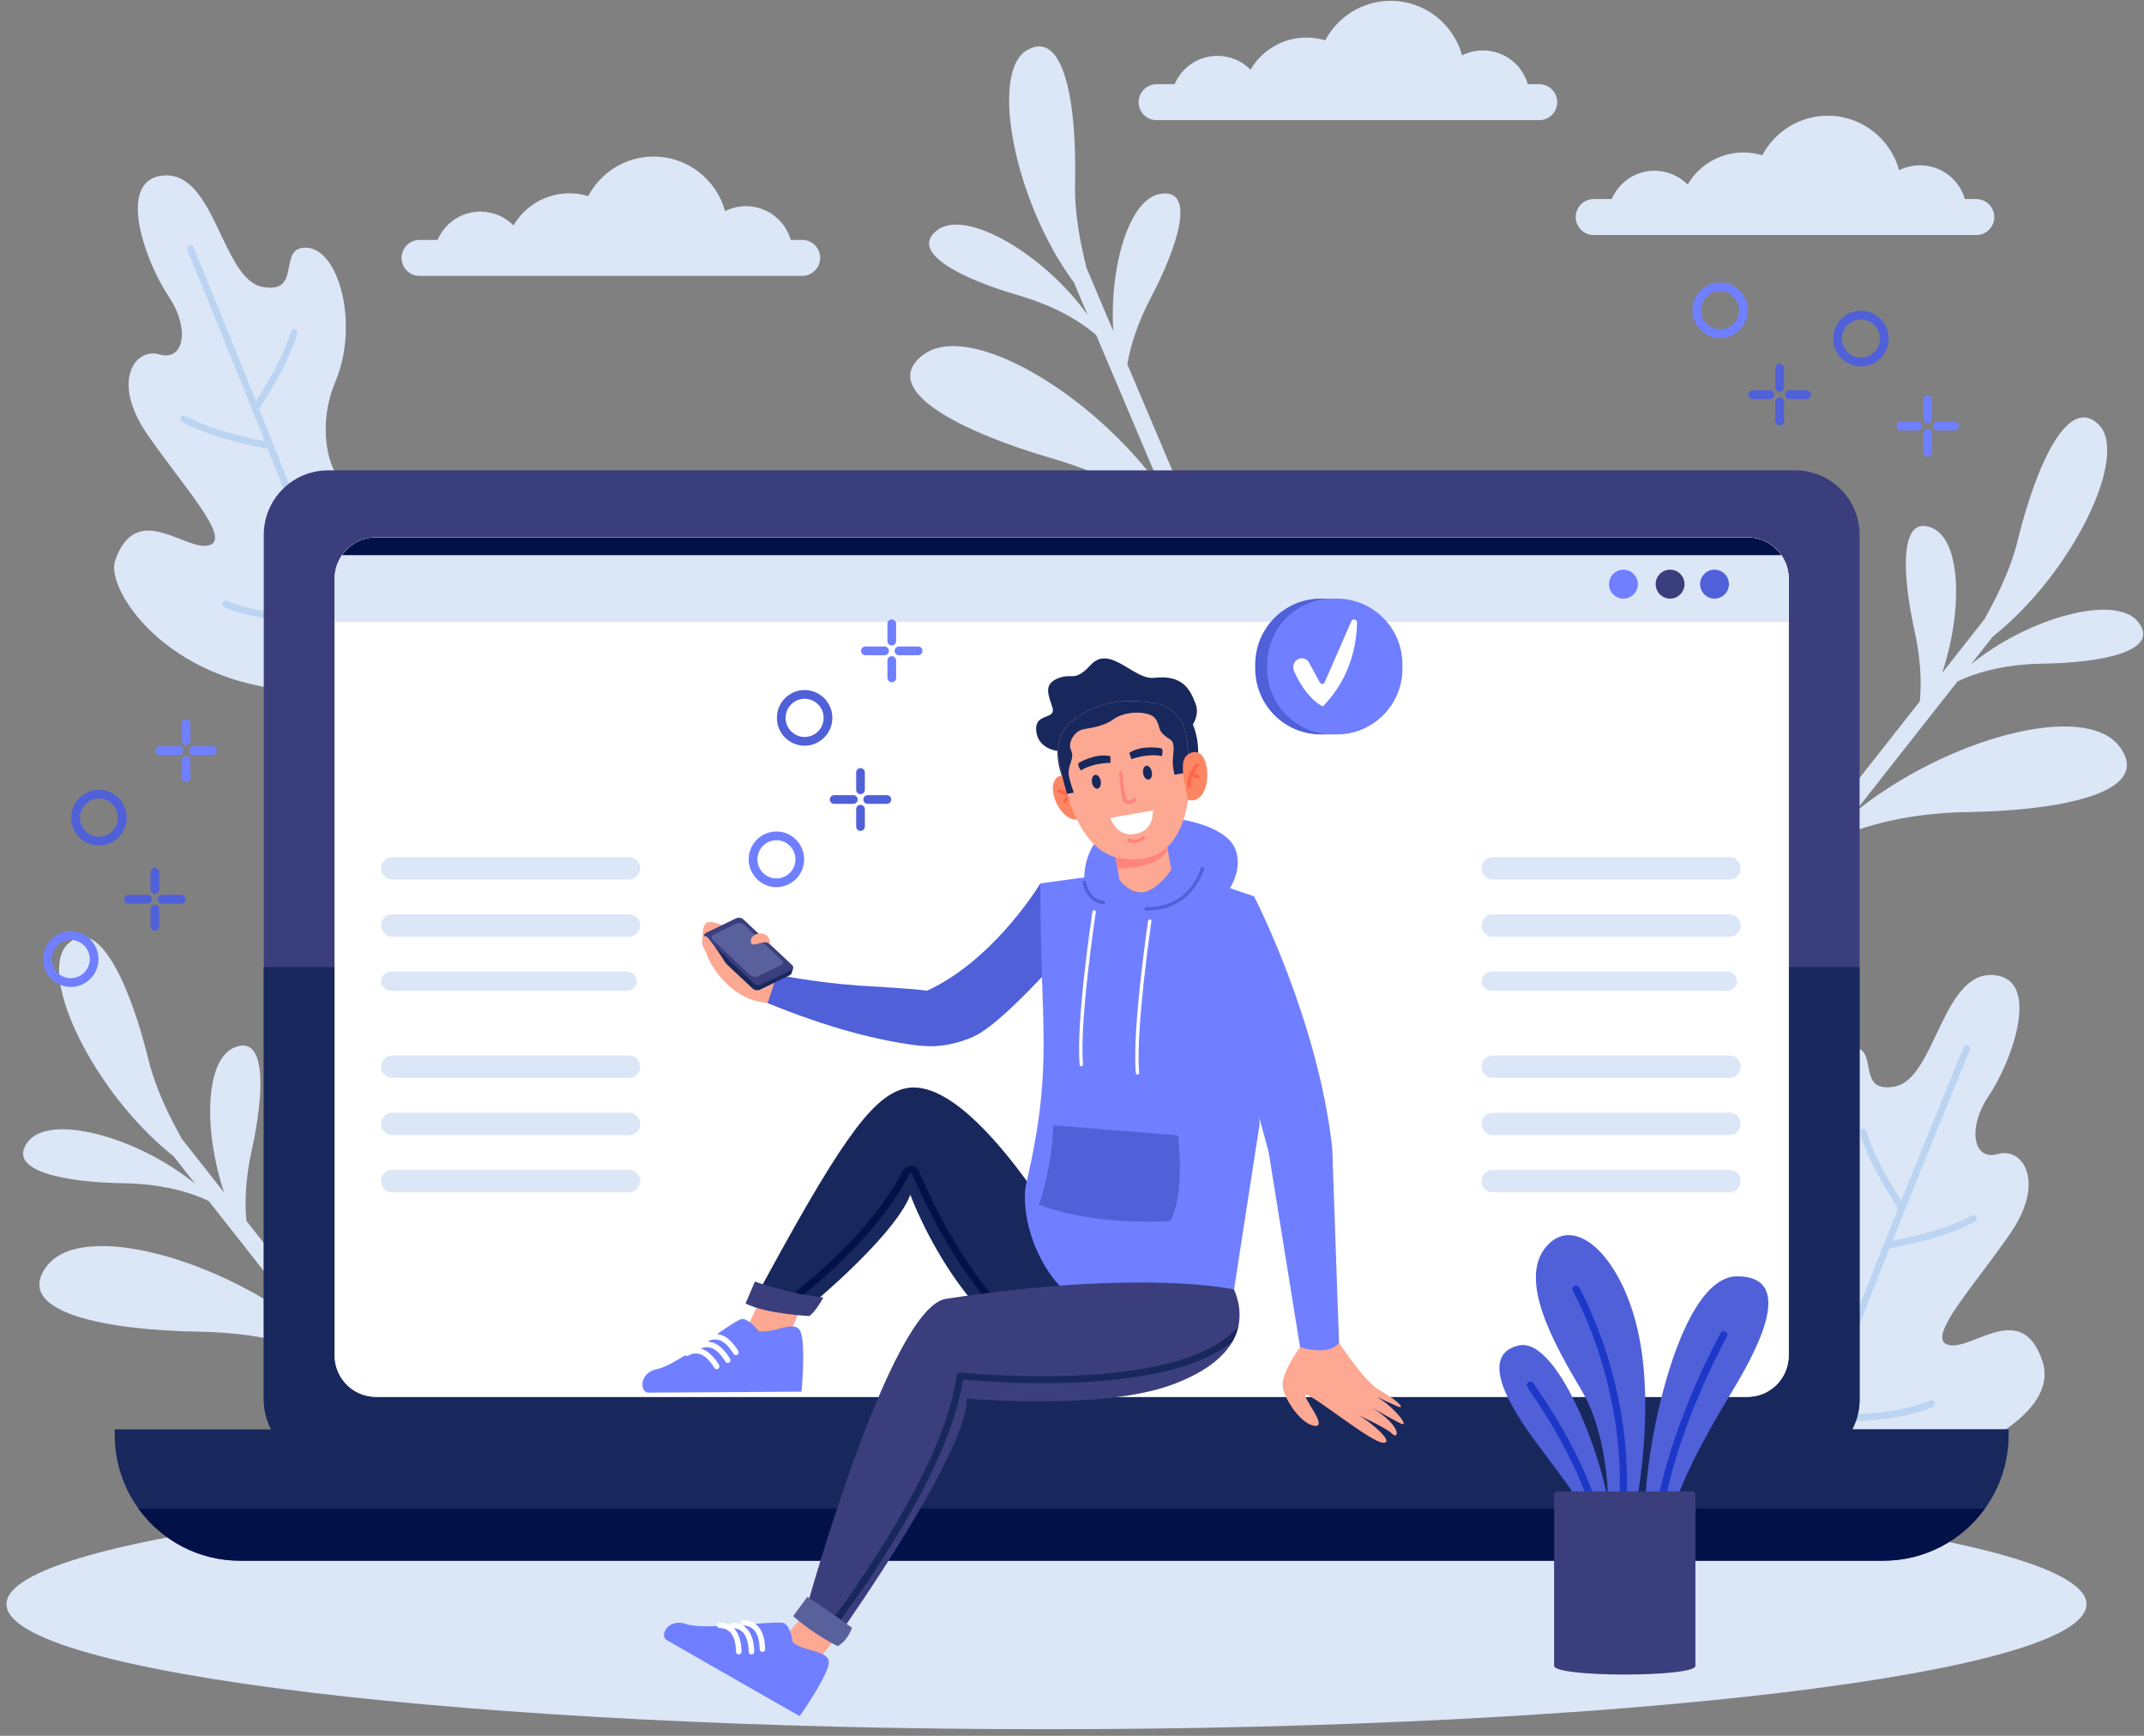 <svg width="315" height="255" viewBox="0 0 315 255" fill="none" xmlns="http://www.w3.org/2000/svg">
<rect x="0" y="0" width="315" height="255" fill="#808080" stroke="none"/>
<g clip-path="url(#clip0_3389_35111)">
<path d="M153.751 254.029C238.14 254.029 306.55 245.807 306.55 235.665C306.55 225.523 238.14 217.301 153.751 217.301C69.362 217.301 0.951 225.523 0.951 235.665C0.951 245.807 69.362 254.029 153.751 254.029Z" fill="#DBE6F7"/>
<path d="M120.502 37.886C120.502 38.611 120.207 39.273 119.728 39.751C119.255 40.232 118.597 40.528 117.874 40.528H61.628C60.183 40.528 59 39.34 59 37.886C59 37.161 59.295 36.5 59.773 36.022C60.247 35.54 60.905 35.244 61.628 35.244H64.286C65.336 32.795 67.761 31.083 70.583 31.083C72.482 31.083 74.2 31.86 75.445 33.112C77.102 30.291 80.157 28.396 83.657 28.396C84.619 28.396 85.545 28.542 86.419 28.808C88.248 25.353 91.866 23 96.036 23C101.044 23 105.256 26.394 106.527 31.013C107.45 30.55 108.491 30.285 109.595 30.285C112.718 30.285 115.352 32.378 116.181 35.245H117.875C119.319 35.245 120.502 36.433 120.502 37.886Z" fill="#DBE6F7"/>
<path d="M293.006 31.886C293.006 32.611 292.711 33.272 292.232 33.75C291.758 34.232 291.1 34.528 290.377 34.528H234.132C232.688 34.528 231.504 33.339 231.504 31.886C231.504 31.16 231.798 30.499 232.278 30.021C232.751 29.54 233.41 29.244 234.132 29.244H236.79C237.841 26.794 240.265 25.082 243.087 25.082C244.987 25.082 246.704 25.858 247.949 27.111C249.606 24.29 252.662 22.395 256.161 22.395C257.123 22.395 258.049 22.541 258.923 22.806C260.753 19.351 264.371 16.999 268.54 16.999C273.548 16.999 277.76 20.393 279.032 25.012C279.954 24.548 280.995 24.284 282.1 24.284C285.223 24.284 287.857 26.377 288.685 29.244H290.379C291.822 29.244 293.006 30.433 293.006 31.886Z" fill="#DBE6F7"/>
<path d="M228.789 15.008C228.789 15.734 228.494 16.395 228.016 16.873C227.542 17.354 226.884 17.65 226.161 17.65H169.915C168.471 17.65 167.287 16.462 167.287 15.008C167.287 14.284 167.582 13.622 168.061 13.144C168.534 12.662 169.193 12.367 169.915 12.367H172.574C173.624 9.917 176.049 8.204 178.871 8.204C180.771 8.204 182.488 8.981 183.732 10.234C185.389 7.412 188.445 5.517 191.945 5.517C192.906 5.517 193.832 5.663 194.706 5.929C196.536 2.474 200.153 0.121 204.323 0.121C209.331 0.121 213.543 3.516 214.815 8.135C215.737 7.672 216.778 7.407 217.883 7.407C221.006 7.407 223.64 9.5 224.468 12.367H226.162C227.606 12.367 228.789 13.555 228.789 15.008Z" fill="#DBE6F7"/>
<path d="M51.956 70.256C51.885 70.347 51.811 70.432 51.735 70.507C49.558 72.672 45.785 64.382 49.272 56.086C52.759 47.79 49.886 36.83 45.21 36.403C40.535 35.976 44.599 43.267 38.572 42.148C32.546 41.03 31.617 24.91 23.839 25.8C17.032 26.577 21.395 38.516 24.776 43.546C27.967 48.295 27.02 53.123 23.437 52.068C19.856 51.013 16.276 56.005 21.608 63.756C26.94 71.508 34.161 79.223 30.686 80.112C27.21 81.004 19.981 73.384 16.901 82.402C15.525 86.432 24.272 100.381 43.686 101.485L51.956 92.492V70.256Z" fill="#DBE6F7"/>
<path d="M49.681 92.491C41.486 70.652 27.71 37.192 27.543 36.785C27.437 36.529 27.558 36.234 27.814 36.127C28.07 36.021 28.363 36.144 28.47 36.401C28.638 36.811 42.565 70.635 50.754 92.491L49.681 92.491Z" fill="#BBD4F2"/>
<path d="M37.467 60.505C37.384 60.498 37.303 60.469 37.23 60.42C37.001 60.263 36.942 59.95 37.098 59.72C37.141 59.656 41.428 53.307 42.701 48.729C42.775 48.46 43.052 48.304 43.319 48.379C43.585 48.454 43.742 48.731 43.667 49C42.35 53.739 38.107 60.022 37.927 60.288C37.821 60.444 37.642 60.521 37.467 60.505Z" fill="#BBD4F2"/>
<path d="M39.311 65.878C39.301 65.877 39.291 65.876 39.281 65.874C38.974 65.828 31.703 64.701 26.776 61.992C26.533 61.859 26.444 61.553 26.577 61.309C26.71 61.065 27.015 60.975 27.258 61.109C32.027 63.731 39.358 64.868 39.432 64.878C39.706 64.92 39.894 65.177 39.852 65.452C39.812 65.716 39.574 65.901 39.311 65.878Z" fill="#BBD4F2"/>
<path d="M51.956 81.366C49.841 83.916 47.58 85.88 47.542 85.913C47.331 86.095 47.307 86.412 47.487 86.623C47.576 86.727 47.697 86.786 47.822 86.797C47.953 86.809 48.087 86.77 48.195 86.678C48.335 86.557 50.089 85.034 51.956 82.922V81.366Z" fill="#BBD4F2"/>
<path d="M41.568 91.135C38.709 90.873 35.563 90.324 32.975 89.218C32.72 89.109 32.601 88.813 32.71 88.557C32.818 88.301 33.113 88.182 33.368 88.291C39.544 90.93 49.432 90.262 49.531 90.255C49.806 90.235 50.048 90.445 50.067 90.722C50.087 90.999 49.878 91.24 49.602 91.259C49.355 91.278 45.774 91.52 41.568 91.135Z" fill="#BBD4F2"/>
<path d="M264.996 187.72C265.068 187.81 265.141 187.894 265.218 187.97C267.394 190.136 271.167 181.845 267.68 173.549C264.194 165.253 267.066 154.293 271.742 153.866C276.418 153.439 272.353 160.731 278.38 159.612C284.407 158.493 285.336 142.373 293.113 143.263C299.92 144.04 295.558 155.98 292.176 161.01C288.986 165.758 289.933 170.587 293.515 169.531C297.096 168.477 300.676 173.468 295.344 181.219C290.013 188.971 282.791 196.686 286.267 197.576C289.742 198.467 296.972 190.848 300.051 199.865C301.428 203.896 298.454 207.357 294.744 209.955H264.996V187.72Z" fill="#DBE6F7"/>
<path d="M267.272 209.955C275.467 188.116 289.243 154.656 289.41 154.249C289.516 153.993 289.396 153.697 289.139 153.59C288.883 153.484 288.59 153.607 288.484 153.865C288.315 154.274 274.388 188.099 266.2 209.955H267.272Z" fill="#BBD4F2"/>
<path d="M279.486 177.968C279.568 177.961 279.649 177.933 279.722 177.883C279.951 177.726 280.01 177.413 279.855 177.183C279.811 177.12 275.524 170.77 274.252 166.192C274.177 165.924 273.899 165.767 273.634 165.842C273.367 165.917 273.21 166.195 273.285 166.463C274.602 171.202 278.845 177.486 279.025 177.751C279.132 177.907 279.31 177.985 279.486 177.968Z" fill="#BBD4F2"/>
<path d="M277.641 183.341C277.651 183.34 277.661 183.339 277.671 183.338C277.979 183.291 285.249 182.164 290.177 179.456C290.42 179.323 290.509 179.016 290.376 178.772C290.243 178.528 289.938 178.438 289.695 178.572C284.926 181.194 277.595 182.331 277.521 182.342C277.247 182.383 277.059 182.64 277.101 182.915C277.14 183.18 277.379 183.364 277.641 183.341Z" fill="#BBD4F2"/>
<path d="M264.996 198.83C267.111 201.379 269.373 203.343 269.411 203.376C269.621 203.558 269.645 203.876 269.465 204.087C269.377 204.191 269.256 204.249 269.13 204.261C269 204.273 268.865 204.234 268.758 204.142C268.617 204.021 266.863 202.498 264.996 200.386V198.83Z" fill="#BBD4F2"/>
<path d="M275.385 208.598C278.243 208.337 281.389 207.787 283.978 206.681C284.233 206.572 284.351 206.277 284.243 206.02C284.134 205.764 283.84 205.645 283.584 205.754C277.408 208.393 267.52 207.726 267.421 207.718C267.145 207.698 266.905 207.908 266.885 208.185C266.866 208.462 267.074 208.703 267.35 208.723C267.598 208.742 271.178 208.983 275.385 208.598Z" fill="#BBD4F2"/>
<path d="M296.464 79.308C299.247 68.033 303.953 57.872 308.393 62.427C312.838 66.986 304.412 84.316 292.777 93.525L289.566 97.608C297.928 90.748 310.965 87.114 314.205 91.44C317.425 95.738 308.528 97.366 300.155 97.493C293.781 97.589 289.63 99.118 287.603 100.103L272.434 119.386C285.707 108.561 306.291 102.846 311.418 109.691C316.526 116.512 302.409 119.095 289.123 119.295C279.083 119.447 272.515 121.84 269.273 123.404L266.248 127.249C265.502 126.827 264.758 126.401 264.018 125.97L282.064 103.029C282.3 100.58 282.268 97.096 281.295 92.702C279.477 84.494 278.993 75.428 283.904 77.577C288.166 79.441 288.381 89.793 285.34 98.864L291.582 90.931C293.094 88.145 295.262 84.174 296.464 79.308Z" fill="#DBE6F7"/>
<path d="M157.952 26.819C158.22 15.206 156.343 4.16 150.865 7.382C145.382 10.606 148.971 29.552 157.784 41.509L159.812 46.296C153.542 37.469 141.916 30.52 137.657 33.838C133.424 37.135 141.582 41.055 149.627 43.388C155.751 45.164 159.355 47.736 161.053 49.222L170.635 71.832C160.665 57.883 142.304 46.933 135.564 52.183C128.848 57.415 141.791 63.635 154.557 67.337C164.204 70.135 169.913 74.179 172.632 76.545L174.542 81.053C175.373 80.843 176.202 80.628 177.03 80.408L165.63 53.509C166.044 51.083 166.987 47.73 169.077 43.748C172.981 36.31 175.824 27.691 170.523 28.466C165.922 29.14 163.002 39.07 163.56 48.625L159.617 39.322C158.887 36.235 157.836 31.831 157.952 26.819Z" fill="#DBE6F7"/>
<path d="M21.807 155.636C19.024 144.361 14.318 134.2 9.878 138.755C5.433 143.314 13.859 160.645 25.494 169.854L28.705 173.937C20.343 167.077 7.306 163.443 4.066 167.769C0.847 172.067 9.743 173.695 18.116 173.822C24.49 173.918 28.641 175.448 30.668 176.433L45.837 195.716C32.564 184.891 11.98 179.176 6.853 186.021C1.745 192.842 15.862 195.425 29.148 195.625C39.188 195.776 45.756 198.17 48.998 199.734L52.023 203.579C52.769 203.157 53.513 202.731 54.254 202.3L36.207 179.359C35.971 176.909 36.002 173.426 36.976 169.032C38.794 160.825 39.278 151.758 34.367 153.906C30.105 155.771 29.89 166.123 32.931 175.194L26.689 167.26C25.177 164.474 23.009 160.502 21.807 155.636Z" fill="#DBE6F7"/>
<path d="M273.215 78.579V205.577C273.215 210.813 268.988 215.056 263.771 215.056H48.197C42.981 215.056 38.754 210.813 38.754 205.577V78.579C38.754 73.342 42.981 69.098 48.197 69.098H263.771C268.987 69.098 273.215 73.341 273.215 78.579Z" fill="#3B3E7D"/>
<path d="M273.214 142.076V205.576C273.214 210.812 268.987 215.055 263.772 215.055H48.197C42.981 215.055 38.755 210.811 38.755 205.576V142.076H273.214Z" fill="#18285D"/>
<path d="M262.8 85.033V199.121C262.8 202.477 260.089 205.2 256.746 205.2H55.225C53.438 205.2 51.831 204.422 50.723 203.181C49.756 202.108 49.17 200.681 49.17 199.12V85.033C49.17 81.676 51.882 78.954 55.225 78.954H256.746C257.864 78.954 258.91 79.258 259.809 79.79C261.597 80.846 262.8 82.801 262.8 85.033Z" fill="white"/>
<path d="M262.8 85.033V199.121C262.8 202.477 260.089 205.2 256.746 205.2H55.225C53.438 205.2 51.831 204.422 50.723 203.181C49.756 202.108 49.17 200.681 49.17 199.12V85.033C49.17 81.676 51.882 78.954 55.225 78.954H256.746C257.864 78.954 258.91 79.258 259.809 79.79C261.597 80.846 262.8 82.801 262.8 85.033Z" fill="white"/>
<path d="M55.992 127.558C55.992 128.467 56.726 129.204 57.633 129.204H92.42C93.326 129.204 94.06 128.467 94.06 127.558C94.06 126.648 93.326 125.911 92.42 125.911H57.633C56.727 125.911 55.992 126.649 55.992 127.558Z" fill="#DBE6F7"/>
<path d="M55.992 135.962C55.992 136.872 56.726 137.609 57.633 137.609H92.42C93.326 137.609 94.06 136.872 94.06 135.962C94.06 135.052 93.326 134.315 92.42 134.315H57.633C56.727 134.315 55.992 135.052 55.992 135.962Z" fill="#DBE6F7"/>
<path d="M55.992 144.141C55.992 144.925 56.717 145.562 57.61 145.562H91.927C92.82 145.562 93.545 144.926 93.545 144.141C93.545 143.356 92.82 142.719 91.927 142.719H57.61C56.717 142.719 55.992 143.356 55.992 144.141Z" fill="#DBE6F7"/>
<path d="M55.992 156.702C55.992 157.611 56.726 158.348 57.633 158.348H92.42C93.326 158.348 94.06 157.611 94.06 156.702C94.06 155.792 93.326 155.055 92.42 155.055H57.633C56.727 155.055 55.992 155.793 55.992 156.702Z" fill="#DBE6F7"/>
<path d="M55.992 165.106C55.992 166.016 56.726 166.753 57.633 166.753H92.42C93.326 166.753 94.06 166.016 94.06 165.106C94.06 164.196 93.326 163.459 92.42 163.459H57.633C56.727 163.459 55.992 164.196 55.992 165.106Z" fill="#DBE6F7"/>
<path d="M55.992 173.51C55.992 174.419 56.726 175.156 57.633 175.156H92.42C93.326 175.156 94.06 174.419 94.06 173.51C94.06 172.6 93.326 171.863 92.42 171.863H57.633C56.727 171.863 55.992 172.601 55.992 173.51Z" fill="#DBE6F7"/>
<path d="M217.67 127.558C217.67 128.467 218.404 129.204 219.311 129.204H254.098C255.004 129.204 255.738 128.467 255.738 127.558C255.738 126.648 255.004 125.911 254.098 125.911H219.311C218.405 125.911 217.67 126.649 217.67 127.558Z" fill="#DBE6F7"/>
<path d="M217.67 135.962C217.67 136.872 218.404 137.609 219.311 137.609H254.098C255.004 137.609 255.738 136.872 255.738 135.962C255.738 135.052 255.004 134.315 254.098 134.315H219.311C218.405 134.315 217.67 135.052 217.67 135.962Z" fill="#DBE6F7"/>
<path d="M217.67 144.141C217.67 144.925 218.395 145.562 219.288 145.562H253.605C254.498 145.562 255.223 144.926 255.223 144.141C255.223 143.356 254.498 142.719 253.605 142.719H219.288C218.395 142.719 217.67 143.356 217.67 144.141Z" fill="#DBE6F7"/>
<path d="M217.67 156.702C217.67 157.611 218.404 158.348 219.311 158.348H254.098C255.004 158.348 255.738 157.611 255.738 156.702C255.738 155.792 255.004 155.055 254.098 155.055H219.311C218.405 155.055 217.67 155.793 217.67 156.702Z" fill="#DBE6F7"/>
<path d="M217.67 165.106C217.67 166.016 218.404 166.753 219.311 166.753H254.098C255.004 166.753 255.738 166.016 255.738 165.106C255.738 164.196 255.004 163.459 254.098 163.459H219.311C218.405 163.459 217.67 164.196 217.67 165.106Z" fill="#DBE6F7"/>
<path d="M217.67 173.51C217.67 174.419 218.404 175.156 219.311 175.156H254.098C255.004 175.156 255.738 174.419 255.738 173.51C255.738 172.6 255.004 171.863 254.098 171.863H219.311C218.405 171.863 217.67 172.601 217.67 173.51Z" fill="#DBE6F7"/>
<path d="M262.8 85.033V91.377H49.17V85.033C49.17 81.676 51.882 78.954 55.225 78.954H256.746C257.864 78.954 258.91 79.258 259.809 79.79C261.597 80.846 262.8 82.801 262.8 85.033Z" fill="#DBE6F7"/>
<path d="M261.706 81.555H50.262C51.354 79.983 53.169 78.954 55.225 78.954H256.746C258.801 78.954 260.618 79.983 261.706 81.555Z" fill="#021147"/>
<path d="M240.63 85.814C240.63 86.987 239.682 87.938 238.514 87.938C237.344 87.938 236.397 86.987 236.397 85.814C236.397 84.64 237.345 83.688 238.514 83.688C239.682 83.688 240.63 84.64 240.63 85.814Z" fill="#707FFF"/>
<path d="M247.49 85.814C247.49 86.987 246.542 87.938 245.373 87.938C244.204 87.938 243.256 86.987 243.256 85.814C243.256 84.64 244.204 83.688 245.373 83.688C246.542 83.688 247.49 84.64 247.49 85.814Z" fill="#3B3E7D"/>
<path d="M254.018 85.814C254.018 86.987 253.07 87.938 251.902 87.938C250.733 87.938 249.785 86.987 249.785 85.814C249.785 84.64 250.733 83.688 251.902 83.688C253.07 83.688 254.018 84.64 254.018 85.814Z" fill="#4F60D9"/>
<path d="M194.656 107.89H194.055C188.733 107.89 184.419 103.558 184.419 98.215V97.612C184.419 92.269 188.733 87.938 194.055 87.938H194.656C199.978 87.938 204.292 92.269 204.292 97.612V98.215C204.292 103.559 199.978 107.89 194.656 107.89Z" fill="#4F60D9"/>
<path d="M196.413 107.89H195.812C190.49 107.89 186.176 103.558 186.176 98.215V97.612C186.176 92.269 190.49 87.938 195.812 87.938H196.413C201.734 87.938 206.049 92.269 206.049 97.612V98.215C206.049 103.559 201.734 107.89 196.413 107.89Z" fill="#707FFF"/>
<path d="M190.635 96.877C191.23 96.519 191.996 96.732 192.332 97.351L193.913 100.261C194.072 100.552 194.486 100.534 194.619 100.229L198.54 91.266C198.735 90.819 199.384 90.97 199.377 91.46C199.337 94.202 198.628 99.413 194.362 103.776C194.362 103.776 192.011 102.837 190.117 98.568C189.844 97.952 190.066 97.22 190.635 96.877Z" fill="white"/>
<path d="M295.115 209.981V210.793C295.115 214.833 293.825 218.569 291.633 221.607C288.292 226.248 282.855 229.267 276.714 229.267H35.254C29.114 229.267 23.677 226.248 20.335 221.607C18.144 218.569 16.853 214.833 16.853 210.793V209.981H295.115Z" fill="#18285D"/>
<path d="M291.633 221.607C288.292 226.248 282.855 229.267 276.714 229.267H35.254C29.114 229.267 23.677 226.248 20.335 221.607H291.633Z" fill="#021147"/>
<path d="M252.716 49.666C250.47 49.666 248.643 47.832 248.643 45.577C248.643 43.322 250.47 41.488 252.716 41.488C254.962 41.488 256.789 43.322 256.789 45.577C256.789 47.832 254.962 49.666 252.716 49.666ZM252.716 42.771C251.175 42.771 249.921 44.03 249.921 45.577C249.921 47.124 251.175 48.383 252.716 48.383C254.257 48.383 255.511 47.124 255.511 45.577C255.511 44.03 254.257 42.771 252.716 42.771Z" fill="#707FFF"/>
<path d="M273.414 53.825C271.168 53.825 269.341 51.991 269.341 49.737C269.341 47.482 271.168 45.648 273.414 45.648C275.66 45.648 277.487 47.482 277.487 49.737C277.486 51.991 275.659 53.825 273.414 53.825ZM273.414 46.931C271.873 46.931 270.619 48.189 270.619 49.737C270.619 51.284 271.873 52.542 273.414 52.542C274.955 52.542 276.209 51.284 276.209 49.737C276.208 48.189 274.955 46.931 273.414 46.931Z" fill="#4F60D9"/>
<path d="M283.221 62.173C282.868 62.173 282.582 61.886 282.582 61.532V58.704C282.582 58.349 282.868 58.062 283.221 58.062C283.574 58.062 283.86 58.349 283.86 58.704V61.532C283.86 61.887 283.574 62.173 283.221 62.173Z" fill="#707FFF"/>
<path d="M283.221 67.123C282.868 67.123 282.582 66.836 282.582 66.481V63.653C282.582 63.299 282.868 63.012 283.221 63.012C283.574 63.012 283.86 63.299 283.86 63.653V66.481C283.86 66.836 283.574 67.123 283.221 67.123Z" fill="#707FFF"/>
<path d="M287.175 63.234H284.644C284.291 63.234 284.005 62.947 284.005 62.593C284.005 62.239 284.291 61.951 284.644 61.951H287.175C287.528 61.951 287.814 62.239 287.814 62.593C287.814 62.947 287.528 63.234 287.175 63.234Z" fill="#707FFF"/>
<path d="M281.798 63.234H279.267C278.914 63.234 278.628 62.947 278.628 62.593C278.628 62.239 278.914 61.951 279.267 61.951H281.798C282.151 61.951 282.437 62.239 282.437 62.593C282.436 62.947 282.15 63.234 281.798 63.234Z" fill="#707FFF"/>
<path d="M261.47 57.561C261.117 57.561 260.831 57.274 260.831 56.92V54.092C260.831 53.737 261.117 53.45 261.47 53.45C261.823 53.45 262.109 53.737 262.109 54.092V56.92C262.109 57.274 261.823 57.561 261.47 57.561Z" fill="#4F60D9"/>
<path d="M261.47 62.511C261.117 62.511 260.831 62.224 260.831 61.869V59.041C260.831 58.687 261.117 58.4 261.47 58.4C261.823 58.4 262.109 58.687 262.109 59.041V61.869C262.109 62.224 261.823 62.511 261.47 62.511Z" fill="#4F60D9"/>
<path d="M265.424 58.622H262.893C262.54 58.622 262.254 58.335 262.254 57.98C262.254 57.626 262.54 57.339 262.893 57.339H265.424C265.777 57.339 266.063 57.626 266.063 57.98C266.063 58.335 265.777 58.622 265.424 58.622Z" fill="#4F60D9"/>
<path d="M260.047 58.622H257.516C257.163 58.622 256.877 58.335 256.877 57.98C256.877 57.626 257.163 57.339 257.516 57.339H260.047C260.4 57.339 260.686 57.626 260.686 57.98C260.685 58.335 260.399 58.622 260.047 58.622Z" fill="#4F60D9"/>
<path d="M14.471 140.896C14.471 143.151 12.644 144.985 10.398 144.985C8.153 144.985 6.326 143.151 6.326 140.896C6.326 138.642 8.153 136.807 10.398 136.807C12.644 136.808 14.471 138.642 14.471 140.896ZM7.604 140.896C7.604 142.443 8.857 143.702 10.398 143.702C11.94 143.702 13.193 142.443 13.193 140.896C13.193 139.349 11.94 138.09 10.398 138.09C8.857 138.09 7.604 139.349 7.604 140.896Z" fill="#707FFF"/>
<path d="M18.614 120.116C18.614 122.371 16.787 124.205 14.541 124.205C12.296 124.205 10.469 122.371 10.469 120.116C10.469 117.862 12.296 116.027 14.541 116.027C16.787 116.027 18.614 117.862 18.614 120.116ZM11.747 120.116C11.747 121.663 13 122.922 14.541 122.922C16.082 122.922 17.336 121.663 17.336 120.116C17.336 118.569 16.082 117.31 14.541 117.31C13 117.31 11.747 118.569 11.747 120.116Z" fill="#4F60D9"/>
<path d="M26.929 110.27C26.929 110.624 26.643 110.911 26.29 110.911H23.473C23.12 110.911 22.834 110.624 22.834 110.27C22.834 109.915 23.12 109.628 23.473 109.628H26.29C26.643 109.629 26.929 109.916 26.929 110.27Z" fill="#707FFF"/>
<path d="M31.859 110.27C31.859 110.624 31.573 110.911 31.22 110.911H28.403C28.05 110.911 27.764 110.624 27.764 110.27C27.764 109.915 28.05 109.628 28.403 109.628H31.22C31.573 109.629 31.859 109.916 31.859 110.27Z" fill="#707FFF"/>
<path d="M27.985 106.3V108.841C27.985 109.195 27.7 109.482 27.347 109.482C26.994 109.482 26.708 109.195 26.708 108.841V106.3C26.708 105.945 26.994 105.658 27.347 105.658C27.7 105.658 27.985 105.946 27.985 106.3Z" fill="#707FFF"/>
<path d="M27.985 111.699V114.24C27.985 114.595 27.7 114.882 27.347 114.882C26.994 114.882 26.708 114.595 26.708 114.24V111.699C26.708 111.345 26.994 111.058 27.347 111.058C27.7 111.058 27.985 111.345 27.985 111.699Z" fill="#707FFF"/>
<path d="M22.335 132.108C22.335 132.462 22.049 132.749 21.696 132.749H18.879C18.526 132.749 18.24 132.462 18.24 132.108C18.24 131.754 18.526 131.466 18.879 131.466H21.696C22.049 131.466 22.335 131.754 22.335 132.108Z" fill="#4F60D9"/>
<path d="M27.265 132.108C27.265 132.462 26.979 132.749 26.626 132.749H23.809C23.456 132.749 23.17 132.462 23.17 132.108C23.17 131.754 23.456 131.466 23.809 131.466H26.626C26.979 131.466 27.265 131.754 27.265 132.108Z" fill="#4F60D9"/>
<path d="M23.391 128.137V130.678C23.391 131.033 23.105 131.32 22.752 131.32C22.399 131.32 22.113 131.033 22.113 130.678V128.137C22.113 127.783 22.399 127.496 22.752 127.496C23.106 127.496 23.391 127.784 23.391 128.137Z" fill="#4F60D9"/>
<path d="M23.391 133.537V136.078C23.391 136.432 23.105 136.719 22.752 136.719C22.399 136.719 22.113 136.432 22.113 136.078V133.537C22.113 133.182 22.399 132.895 22.752 132.895C23.106 132.895 23.391 133.182 23.391 133.537Z" fill="#4F60D9"/>
<path d="M118.145 126.238C118.145 128.492 116.318 130.327 114.073 130.327C111.827 130.327 110 128.492 110 126.238C110 123.983 111.827 122.149 114.073 122.149C116.318 122.15 118.145 123.984 118.145 126.238ZM111.278 126.238C111.278 127.785 112.532 129.044 114.073 129.044C115.614 129.044 116.867 127.785 116.867 126.238C116.867 124.691 115.614 123.432 114.073 123.432C112.532 123.432 111.278 124.691 111.278 126.238Z" fill="#707FFF"/>
<path d="M122.288 105.458C122.288 107.713 120.461 109.547 118.216 109.547C115.97 109.547 114.143 107.713 114.143 105.458C114.143 103.203 115.97 101.369 118.216 101.369C120.461 101.369 122.288 103.203 122.288 105.458ZM115.421 105.458C115.421 107.005 116.675 108.264 118.216 108.264C119.757 108.264 121.01 107.005 121.01 105.458C121.01 103.911 119.757 102.652 118.216 102.652C116.675 102.652 115.421 103.911 115.421 105.458Z" fill="#4F60D9"/>
<path d="M130.603 95.611C130.603 95.966 130.317 96.253 129.964 96.253H127.147C126.794 96.253 126.508 95.966 126.508 95.611C126.508 95.257 126.794 94.97 127.147 94.97H129.964C130.317 94.971 130.603 95.258 130.603 95.611Z" fill="#707FFF"/>
<path d="M135.533 95.611C135.533 95.966 135.247 96.253 134.894 96.253H132.077C131.724 96.253 131.438 95.966 131.438 95.611C131.438 95.257 131.724 94.97 132.077 94.97H134.894C135.247 94.971 135.533 95.258 135.533 95.611Z" fill="#707FFF"/>
<path d="M131.66 91.641V94.183C131.66 94.537 131.374 94.824 131.021 94.824C130.668 94.824 130.382 94.537 130.382 94.183V91.641C130.382 91.287 130.668 91 131.021 91C131.374 91 131.66 91.288 131.66 91.641Z" fill="#707FFF"/>
<path d="M131.66 97.041V99.582C131.66 99.936 131.374 100.223 131.021 100.223C130.668 100.223 130.382 99.936 130.382 99.582V97.041C130.382 96.686 130.668 96.399 131.021 96.399C131.374 96.399 131.66 96.686 131.66 97.041Z" fill="#707FFF"/>
<path d="M126.009 117.45C126.009 117.804 125.723 118.091 125.37 118.091H122.553C122.201 118.091 121.915 117.804 121.915 117.45C121.915 117.095 122.201 116.808 122.553 116.808H125.37C125.723 116.808 126.009 117.095 126.009 117.45Z" fill="#4F60D9"/>
<path d="M130.939 117.45C130.939 117.804 130.653 118.091 130.3 118.091H127.483C127.13 118.091 126.844 117.804 126.844 117.45C126.844 117.095 127.13 116.808 127.483 116.808H130.3C130.653 116.808 130.939 117.095 130.939 117.45Z" fill="#4F60D9"/>
<path d="M127.065 113.479V116.02C127.065 116.374 126.779 116.662 126.427 116.662C126.074 116.662 125.788 116.374 125.788 116.02V113.479C125.788 113.125 126.074 112.838 126.427 112.838C126.78 112.838 127.065 113.125 127.065 113.479Z" fill="#4F60D9"/>
<path d="M127.065 118.879V121.42C127.065 121.774 126.779 122.061 126.427 122.061C126.074 122.061 125.788 121.774 125.788 121.42V118.879C125.788 118.524 126.074 118.237 126.427 118.237C126.78 118.237 127.065 118.524 127.065 118.879Z" fill="#4F60D9"/>
<path d="M112.495 189.186L109.345 195.956L116.006 196.06L118.576 189.899L112.495 189.186Z" fill="#FDA893"/>
<path d="M111.441 195.532C111.441 195.532 110.073 193.687 108.987 193.766C107.9 193.845 99.518 200.536 96.646 201.089C93.775 201.641 94.041 204.579 95.243 204.579C98.704 204.579 117.767 204.44 117.767 204.44C117.767 204.44 118.382 197.751 117.65 195.705C116.918 193.66 113.687 196.016 111.441 195.532Z" fill="#707FFF"/>
<path d="M106.808 200.201C106.909 200.232 107.024 200.222 107.122 200.165C107.315 200.055 107.382 199.809 107.273 199.614C107.237 199.549 106.36 198.02 105.179 197.423C103.608 196.627 102.384 197.518 102.332 197.557C102.154 197.689 102.116 197.943 102.249 198.122C102.381 198.301 102.633 198.338 102.812 198.205C102.844 198.181 103.697 197.58 104.816 198.145C105.778 198.632 106.566 200.001 106.573 200.015C106.627 200.109 106.713 200.172 106.808 200.201Z" fill="white"/>
<path d="M108.008 199.064C108.109 199.094 108.222 199.085 108.322 199.028C108.515 198.918 108.582 198.671 108.473 198.477C108.435 198.412 107.559 196.883 106.378 196.286C104.807 195.489 103.583 196.381 103.531 196.419C103.353 196.552 103.316 196.805 103.448 196.984C103.58 197.163 103.833 197.2 104.011 197.067C104.045 197.044 104.898 196.442 106.015 197.007C106.982 197.496 107.765 198.863 107.772 198.877C107.827 198.971 107.911 199.035 108.008 199.064Z" fill="white"/>
<path d="M105.183 201.124C105.285 201.155 105.399 201.145 105.497 201.089C105.69 200.978 105.758 200.731 105.648 200.537C105.611 200.473 104.735 198.943 103.554 198.346C101.982 197.549 100.759 198.441 100.707 198.479C100.529 198.612 100.491 198.865 100.624 199.044C100.756 199.223 101.008 199.261 101.187 199.128C101.22 199.103 102.073 198.503 103.191 199.068C104.157 199.556 104.941 200.923 104.948 200.937C105.002 201.031 105.088 201.096 105.183 201.124Z" fill="white"/>
<path d="M110.597 191.393L113.549 192.36L115.189 192.458L118.009 192.624C121.735 189.666 131.784 180.764 133.743 175.514C133.743 175.514 143.125 201.143 161.003 201.143C162.163 201.143 162.646 190.681 159.732 187.558C159.732 187.558 143.253 156.724 132.57 159.997C127.786 161.462 122.946 168.454 110.597 191.393Z" fill="#18285D"/>
<path d="M113.549 192.36L115.189 192.458C126.156 184.121 131.236 177.061 133.575 172.539C133.655 172.381 133.787 172.331 133.875 172.333C133.951 172.335 134.007 172.377 134.042 172.466C139.293 184.877 145.596 192.326 149.958 196.391C154.712 200.82 158.19 202.28 158.333 202.341L158.534 201.848L158.735 201.357C158.701 201.342 155.251 199.886 150.626 195.564C146.354 191.574 140.178 184.254 135.015 172.049C134.819 171.58 134.406 171.289 133.915 171.269C133.386 171.248 132.891 171.554 132.634 172.047C130.277 176.608 125.053 183.814 113.549 192.36Z" fill="#021147"/>
<path d="M120.966 190.605C120.497 191.486 119.69 192.73 118.92 193.331C118.92 193.331 112.605 193.038 109.534 191.489L110.911 188.266C110.911 188.266 115.938 190.108 120.966 190.605Z" fill="#3B3E7D"/>
<path d="M160.555 135.133C160.555 135.133 148.317 149.8 143.177 152.21C140.92 153.268 138.692 153.641 137.046 153.7C136.493 153.721 135.056 153.604 134.977 153.602C134.97 153.602 134.964 153.603 134.964 153.603C128.858 152.844 121.68 150.998 112.7 147.327L114.039 143.151C114.039 143.151 119.434 144.302 126.047 144.775C128.485 144.947 134.109 145.206 136.189 145.544C136.704 145.312 137.211 145.06 137.706 144.788C146.831 139.843 152.854 129.774 152.854 129.774C155.742 130.863 159.058 132.897 160.555 135.133Z" fill="#4F60D9"/>
<path d="M114.266 142.819C114.266 142.819 113.016 139.647 111.315 138.743C109.614 137.838 104.772 134.651 103.739 135.605C102.706 136.558 102.919 141.137 107.259 144.964C110.024 147.402 112.81 147.299 112.81 147.299L114.266 142.819Z" fill="#FDA893"/>
<path d="M103.428 138.517L110.574 145.22C110.843 145.474 111.328 145.546 111.659 145.386L116.039 143.259C116.175 143.192 116.264 143.097 116.303 142.989L116.313 142.954L116.528 142.22L115.366 141.778L104.122 137.49L103.513 137.26L103.284 138.036L103.267 138.09C103.264 138.096 103.263 138.102 103.265 138.109C103.238 138.245 103.294 138.393 103.428 138.517Z" fill="#18285D"/>
<path d="M111.877 144.641L116.259 142.513C116.59 142.353 116.64 142.02 116.373 141.768L109.226 135.066C108.958 134.814 108.473 134.741 108.142 134.901L103.761 137.028C103.43 137.189 103.38 137.522 103.648 137.773L110.794 144.476C111.063 144.727 111.548 144.8 111.877 144.641Z" fill="#3B3E7D"/>
<path d="M111.346 143.439L114.741 141.791C115.072 141.631 115.122 141.297 114.854 141.046L109.296 135.833C109.028 135.582 108.542 135.508 108.213 135.669L104.818 137.317C104.488 137.478 104.437 137.811 104.705 138.062L110.264 143.275C110.531 143.526 111.016 143.6 111.346 143.439Z" fill="#58619B"/>
<path d="M111.437 137.139C111.437 137.139 110.418 137.298 110.315 138.177C110.211 139.056 111.158 138.706 111.766 138.513C112.375 138.32 112.924 138.514 113.007 138.613C113.274 138.927 113.228 136.878 111.437 137.139Z" fill="#FDA893"/>
<path d="M106.885 141.91C106.885 141.91 105.288 139.275 104.064 137.835C103.248 136.875 102.831 138.267 103.39 139.237C103.948 140.207 105.05 142.183 106.885 141.91Z" fill="#FDA893"/>
<path d="M169.146 119.94C169.146 119.94 176.859 119.979 180.375 123.17C183.891 126.361 180.535 132.845 176.721 133.676C172.907 134.507 160.998 133.09 159.76 131.04C158.521 128.991 159.306 120.097 169.146 119.94Z" fill="#707FFF"/>
<path d="M181.309 189.43L185.058 165.159L184.245 131.676L175.275 128.631L174.794 128.467L172.781 127.784L171.183 127.242L161.713 128.552L160.171 128.765L159.628 128.84L152.853 129.776C152.789 151.296 154.847 155.944 150.885 173.449C148.893 180.048 156.208 203.432 181.309 189.43Z" fill="#707FFF"/>
<path d="M168.503 133.77C175.288 133.744 176.863 127.74 176.879 127.68C176.912 127.545 176.831 127.408 176.697 127.374C176.564 127.34 176.427 127.422 176.393 127.557C176.334 127.791 174.888 133.243 168.503 133.266C168.467 133.266 168.433 133.266 168.397 133.266C168.263 133.273 168.146 133.378 168.146 133.516C168.145 133.655 168.257 133.768 168.396 133.769C168.431 133.77 168.468 133.77 168.503 133.77Z" fill="#4F60D9"/>
<path d="M162.128 132.829C162.264 132.828 162.376 132.719 162.377 132.581C162.379 132.443 162.269 132.329 162.131 132.326C162.042 132.324 160.069 132.244 159.559 129.567C159.533 129.43 159.403 129.341 159.266 129.367C159.131 129.393 159.041 129.525 159.068 129.661C159.658 132.756 162.099 132.828 162.124 132.828C162.124 132.828 162.126 132.829 162.128 132.829Z" fill="#4F60D9"/>
<path d="M173.084 166.798C173.084 166.798 174.186 175.245 171.942 179.378C171.942 179.378 160.783 180.163 152.669 176.96C152.669 176.96 154.696 171.064 154.727 165.307L173.084 166.798Z" fill="#4F60D9"/>
<path d="M167.124 157.859C167.131 157.859 167.139 157.859 167.146 157.858C167.284 157.846 167.386 157.723 167.373 157.585C166.812 151.323 169.149 135.513 169.172 135.354C169.193 135.217 169.098 135.089 168.962 135.068C168.825 135.047 168.698 135.142 168.677 135.28C168.653 135.439 166.307 151.308 166.874 157.629C166.886 157.76 166.995 157.86 167.124 157.859Z" fill="white"/>
<path d="M158.871 156.632C158.878 156.632 158.886 156.632 158.893 156.631C159.03 156.619 159.132 156.497 159.119 156.358C158.558 150.096 160.974 134.163 160.998 134.004C161.019 133.866 160.925 133.738 160.789 133.718C160.652 133.696 160.525 133.791 160.503 133.928C160.479 134.089 158.054 150.082 158.62 156.404C158.633 156.535 158.743 156.633 158.871 156.632Z" fill="white"/>
<path d="M191.005 197.905C191.005 197.905 188.226 201.688 188.455 203.644C188.684 205.602 191.2 209.29 193.212 209.468C195.223 209.647 190.901 204.728 191.921 204.887C193.155 205.079 201.489 211.944 203.248 211.944C205.006 211.944 201.179 208.754 199.688 207.947C199.688 207.947 203.631 209.718 204.548 210.639C205.466 211.561 206.132 209.585 201.545 206.782C201.545 206.782 205.753 209.181 206.039 209.219C206.975 209.344 204.305 206.201 202.006 205.064C202.006 205.064 205.379 206.713 205.722 206.72C206.196 206.73 205.179 205.622 202.675 204.228C200.423 202.975 196.732 197.22 196.732 197.22L191.005 197.905Z" fill="#FDA893"/>
<path d="M184.246 131.675C184.246 131.675 193.599 149.711 195.728 168.576L196.732 197.22C196.732 197.22 195.771 199.261 191.005 197.905L186.395 169.263L182.862 156.158C182.862 156.158 181.256 140.031 184.246 131.675Z" fill="#707FFF"/>
<path d="M155.52 112.175C156.514 117.818 161.875 121.584 167.495 120.586C173.115 119.589 176.866 114.206 175.873 108.564C174.879 102.921 169.518 99.156 163.898 100.153C158.278 101.15 154.527 106.532 155.52 112.175Z" fill="#18285D"/>
<path d="M155.365 110.313C155.365 110.313 152.342 110.026 152.228 107.15C152.131 104.702 155.2 105.756 154.625 103.932C154.05 102.108 153.205 100.506 155.53 99.612C157.564 98.83 157.854 100.272 160.248 97.68C163.076 94.617 166.598 99.921 169.543 99.576C173.887 99.068 174.86 101.413 175.626 103.291C176.392 105.168 174.979 106.832 174.979 106.832L155.365 110.313Z" fill="#18285D"/>
<path d="M157.734 114.731C157.734 114.731 155.741 112.86 154.857 114.856C153.973 116.853 156.595 121.822 159.303 120.015L157.734 114.731Z" fill="#FC8664"/>
<path d="M158.376 118.5C158.268 118.519 158.155 118.465 158.105 118.361C157.364 116.815 155.569 116.453 155.551 116.45C155.414 116.424 155.325 116.291 155.351 116.154C155.377 116.017 155.509 115.927 155.644 115.952C155.728 115.968 157.706 116.361 158.56 118.141C158.619 118.267 158.567 118.418 158.442 118.478C158.42 118.49 158.399 118.497 158.376 118.5Z" fill="#FD664D"/>
<path d="M156.537 117.981C156.491 117.989 156.443 117.985 156.396 117.966C156.268 117.912 156.207 117.763 156.261 117.634C156.27 117.613 156.487 117.105 157.059 116.716C157.174 116.637 157.331 116.668 157.409 116.783C157.487 116.899 157.457 117.056 157.341 117.135C156.899 117.435 156.727 117.827 156.726 117.83C156.691 117.913 156.619 117.967 156.537 117.981Z" fill="#FD664D"/>
<path d="M171.162 122.52L172.085 127.761C172.085 127.761 170.346 130.452 168.272 131.007C166.201 131.564 164.48 129.283 164.48 129.283L163.592 124.243L171.162 122.52Z" fill="#FDA893"/>
<path d="M171.162 122.52L171.572 124.846C170.437 126.67 167.997 127.509 164.187 127.618L163.593 124.244L171.162 122.52Z" fill="#FD857D"/>
<path d="M174.295 108.084C174.557 110.138 174.812 112.719 174.784 114.824C174.777 115.349 174.752 115.846 174.705 116.296C174.286 120.353 172.705 127.464 164.527 126.07C160.914 125.456 158.671 121.935 157.289 118.197C156.352 115.657 155.812 113.019 155.513 111.117C155.21 109.176 155.95 107.222 157.459 105.971C161.545 102.58 166.506 102.693 169.875 103.351C172.212 103.806 173.994 105.716 174.295 108.084Z" fill="#FDA893"/>
<path d="M161.721 114.728C161.82 115.288 161.612 115.792 161.258 115.855C160.904 115.917 160.537 115.515 160.438 114.956C160.34 114.397 160.547 113.892 160.901 113.829C161.256 113.766 161.623 114.168 161.721 114.728Z" fill="#18285D"/>
<path d="M169.233 113.395C169.332 113.955 169.124 114.459 168.77 114.522C168.416 114.584 168.049 114.182 167.95 113.623C167.851 113.063 168.059 112.559 168.413 112.496C168.767 112.434 169.134 112.836 169.233 113.395Z" fill="#18285D"/>
<path d="M158.446 112.101C158.446 112.101 160.93 110.568 163.143 111.095L163.14 112.083C163.14 112.083 160.826 111.98 158.79 113.183C158.574 112.766 158.352 112.586 158.446 112.101Z" fill="#18285D"/>
<path d="M170.665 109.933C170.665 109.933 167.808 109.347 165.909 110.604L166.249 111.531C166.249 111.531 168.387 110.637 170.711 111.066C170.77 110.601 170.918 110.357 170.665 109.933Z" fill="#18285D"/>
<path d="M165.977 118.084C166.395 118.009 166.781 117.773 166.841 117.734C166.958 117.66 166.993 117.504 166.919 117.386C166.845 117.268 166.689 117.232 166.572 117.307C166.364 117.438 165.851 117.676 165.593 117.578C165.543 117.559 165.473 117.516 165.43 117.367C165.188 116.514 164.912 113.557 164.909 113.528C164.896 113.389 164.773 113.287 164.636 113.3C164.496 113.312 164.395 113.436 164.408 113.575C164.419 113.698 164.691 116.609 164.947 117.507C165.043 117.845 165.254 117.989 165.414 118.051C165.591 118.118 165.787 118.118 165.977 118.084Z" fill="#FD857D"/>
<path d="M163.126 120.16C163.509 121.148 164.514 122.913 166.784 122.509C169.059 122.106 169.394 120.271 169.404 119.046L163.126 120.16Z" fill="white"/>
<path d="M166.981 123.815C167.622 123.701 168.109 123.278 168.13 123.26C168.235 123.168 168.245 123.008 168.153 122.904C168.061 122.799 167.902 122.788 167.798 122.88C167.795 122.884 167.394 123.229 166.893 123.318C166.435 123.399 165.949 123.212 165.944 123.211C165.815 123.159 165.668 123.222 165.616 123.352C165.565 123.482 165.628 123.629 165.757 123.681C165.783 123.691 166.375 123.923 166.981 123.815Z" fill="#FD857D"/>
<path d="M157.772 116.436C157.404 115.443 156.985 114.15 157 113.447C157.03 112.202 157.897 111.319 157.362 110.219C156.827 109.114 157.828 107.651 158.691 107.285C159.552 106.916 161.731 106.993 163.624 105.641C165.431 104.349 168.979 104.415 169.762 105.586C170.709 107.006 169.815 107.314 171.954 108.651C172.805 109.184 172.237 111.062 172.309 112.205C172.344 112.731 172.38 112.984 172.498 113.534L172.555 113.814L174.764 113.422C174.702 111.641 174.503 109.7 174.297 108.084C173.996 105.716 172.212 103.808 169.875 103.351C166.505 102.693 161.546 102.579 157.458 105.971C155.951 107.222 155.21 109.176 155.514 111.117C155.751 112.624 156.14 114.597 156.759 116.617L157.772 116.436Z" fill="#18285D"/>
<path d="M173.954 114.553C173.844 113.974 173.783 113.386 173.784 112.798C173.784 111.992 173.885 111.243 174.624 110.777C175.218 110.401 175.902 110.274 176.515 110.913C178.028 112.485 177.67 118.274 174.509 117.509L173.954 114.553Z" fill="#FC8664"/>
<path d="M174.792 115.791C174.895 115.751 174.963 115.645 174.952 115.53C174.784 113.822 176.13 112.576 176.143 112.564C176.246 112.47 176.254 112.31 176.161 112.207C176.069 112.103 175.909 112.094 175.806 112.188C175.743 112.246 174.257 113.613 174.45 115.58C174.464 115.719 174.587 115.82 174.726 115.807C174.749 115.804 174.772 115.798 174.792 115.791Z" fill="#FD664D"/>
<path d="M176.095 114.387C176.138 114.369 176.178 114.341 176.207 114.3C176.289 114.187 176.263 114.029 176.151 113.947C176.132 113.933 175.684 113.613 174.993 113.579C174.855 113.572 174.736 113.68 174.73 113.819C174.723 113.958 174.831 114.077 174.969 114.084C175.503 114.11 175.852 114.354 175.856 114.356C175.927 114.408 176.018 114.417 176.095 114.387Z" fill="#FD664D"/>
<path d="M181.936 194.858C181.773 195.599 181.489 196.357 181.055 197.112C179.747 199.38 177.064 201.642 172.084 203.46C161.761 207.225 142.022 205.457 142.022 205.457C142.261 213.188 123.909 239.234 123.909 239.234L123.008 238.649L122.159 238.098L118.621 235.801C118.621 235.801 130.744 192.052 138.986 190.799C168.146 186.369 181.308 189.43 181.308 189.43C181.941 190.891 182.39 192.814 181.936 194.858Z" fill="#3B3E7D"/>
<path d="M181.936 194.858C181.773 195.599 181.489 196.357 181.055 197.112C176.805 200.563 169.241 202.564 158.512 203.075C150.588 203.45 143.375 202.849 141.468 202.667C139.584 215.981 125.885 234.815 123.008 238.65C122.735 239.013 122.561 239.239 122.501 239.317C122.403 239.448 122.253 239.514 122.104 239.514C121.996 239.514 121.887 239.479 121.795 239.407C121.576 239.239 121.537 238.921 121.706 238.701C121.722 238.681 121.883 238.472 122.159 238.098C124.885 234.45 138.97 215.035 140.535 202.058C140.566 201.782 140.814 201.587 141.086 201.616C141.41 201.652 173.33 205.004 181.936 194.858Z" fill="#18285D"/>
<path d="M119.305 235.8L114.99 240.869L120.143 243.967L123.909 239.233L119.305 235.8Z" fill="#FDA893"/>
<path d="M125.194 239.129C124.559 240.618 124.117 241.098 123.112 241.834C123.112 241.834 119.866 240.339 116.531 237.42L118.62 234.587C118.62 234.587 121.089 236.174 125.194 239.129Z" fill="#58619B"/>
<path d="M116.454 241.218C116.454 241.218 116.189 238.933 115.209 238.455C114.228 237.978 103.636 239.558 100.874 238.593C98.112 237.628 96.879 240.305 97.919 240.909C100.916 242.648 117.488 252.107 117.488 252.107C117.488 252.107 121.354 246.624 121.741 244.486C122.13 242.348 118.157 242.765 116.454 241.218Z" fill="#707FFF"/>
<path d="M110.115 242.932C110.188 243.009 110.291 243.058 110.405 243.059C110.627 243.06 110.808 242.88 110.81 242.657C110.811 242.582 110.814 240.818 110.089 239.708C109.126 238.229 107.621 238.386 107.558 238.393C107.337 238.419 107.179 238.619 107.205 238.841C107.23 239.063 107.43 239.222 107.651 239.196C107.692 239.191 108.73 239.099 109.416 240.151C110.007 241.056 110.006 242.637 110.006 242.653C110.005 242.761 110.047 242.859 110.115 242.932Z" fill="white"/>
<path d="M111.72 242.549C111.793 242.627 111.896 242.675 112.01 242.676C112.233 242.677 112.414 242.498 112.415 242.275C112.416 242.2 112.419 240.435 111.695 239.325C110.731 237.846 109.228 238.003 109.164 238.01C108.944 238.035 108.785 238.236 108.811 238.458C108.836 238.679 109.035 238.838 109.257 238.812C109.298 238.809 110.336 238.717 111.022 239.768C111.615 240.676 111.611 242.254 111.611 242.269C111.61 242.378 111.652 242.476 111.72 242.549Z" fill="white"/>
<path d="M108.247 242.914C108.32 242.992 108.423 243.04 108.537 243.041C108.76 243.042 108.941 242.863 108.942 242.64C108.942 242.565 108.946 240.8 108.221 239.69C107.258 238.211 105.754 238.368 105.69 238.375C105.47 238.4 105.311 238.601 105.337 238.823C105.362 239.044 105.562 239.203 105.783 239.177C105.824 239.174 106.863 239.082 107.548 240.133C108.141 241.041 108.138 242.619 108.137 242.634C108.137 242.742 108.179 242.841 108.247 242.914Z" fill="white"/>
<path d="M240.343 221.219C240.343 221.219 239.842 221.704 238.815 221.779C238.504 221.804 238.148 221.79 237.737 221.708C237.301 221.629 236.807 221.476 236.259 221.219C236.259 221.219 236.497 211.219 232.413 204.331C228.33 197.442 222.923 187.928 227.248 183.048C231.573 178.17 238.541 184.951 240.822 196.371C243.108 207.793 240.343 221.219 240.343 221.219Z" fill="#4F60D9"/>
<path d="M238.906 221.779C238.602 221.804 238.253 221.79 237.851 221.707C239.135 203.708 231.168 189.805 231.088 189.664C230.936 189.407 231.017 189.075 231.267 188.919C231.518 188.766 231.843 188.849 231.994 189.107C232.079 189.248 240.215 203.426 238.906 221.779Z" fill="#1D38C8"/>
<path d="M254.191 204.883C244.906 220.253 245.547 223.807 245.547 223.807L244.329 223.585L243.292 223.399L241.813 223.13C240.99 216.312 246.104 187.498 255.22 187.498C264.502 187.498 257.354 199.651 254.191 204.883Z" fill="#4F60D9"/>
<path d="M253.715 196.365C253.626 196.516 245.778 210.664 244.113 223.807L243.066 223.622C244.778 210.267 252.704 195.99 252.788 195.837C252.933 195.58 253.259 195.49 253.513 195.637C253.768 195.783 253.856 196.108 253.715 196.365Z" fill="#1D38C8"/>
<path d="M236.366 222.391L235.27 222.684L234.221 222.967L233.592 223.135C233.631 222.999 233.154 221.826 226.453 212.914C223.686 209.231 216.306 199.325 223.072 197.662C229.277 196.138 236.545 217.259 236.366 222.391Z" fill="#4F60D9"/>
<path d="M235.03 222.851L234.009 223.135C232.129 214.516 224.501 203.938 224.417 203.823C224.245 203.586 224.294 203.248 224.525 203.069C224.756 202.893 225.084 202.94 225.259 203.18C225.595 203.647 233.094 214.035 235.03 222.851Z" fill="#1D38C8"/>
<path d="M249.094 244.714C249.094 246.424 228.332 246.424 228.332 244.714V219.572C228.332 219.311 228.539 219.101 228.795 219.101H248.631C248.886 219.101 249.093 219.311 249.093 219.572L249.094 244.714Z" fill="#3B3E7D"/>
</g>
<defs>
<clipPath id="clip0_3389_35111">
<rect width="315" height="255" fill="white"/>
</clipPath>
</defs>
</svg>
